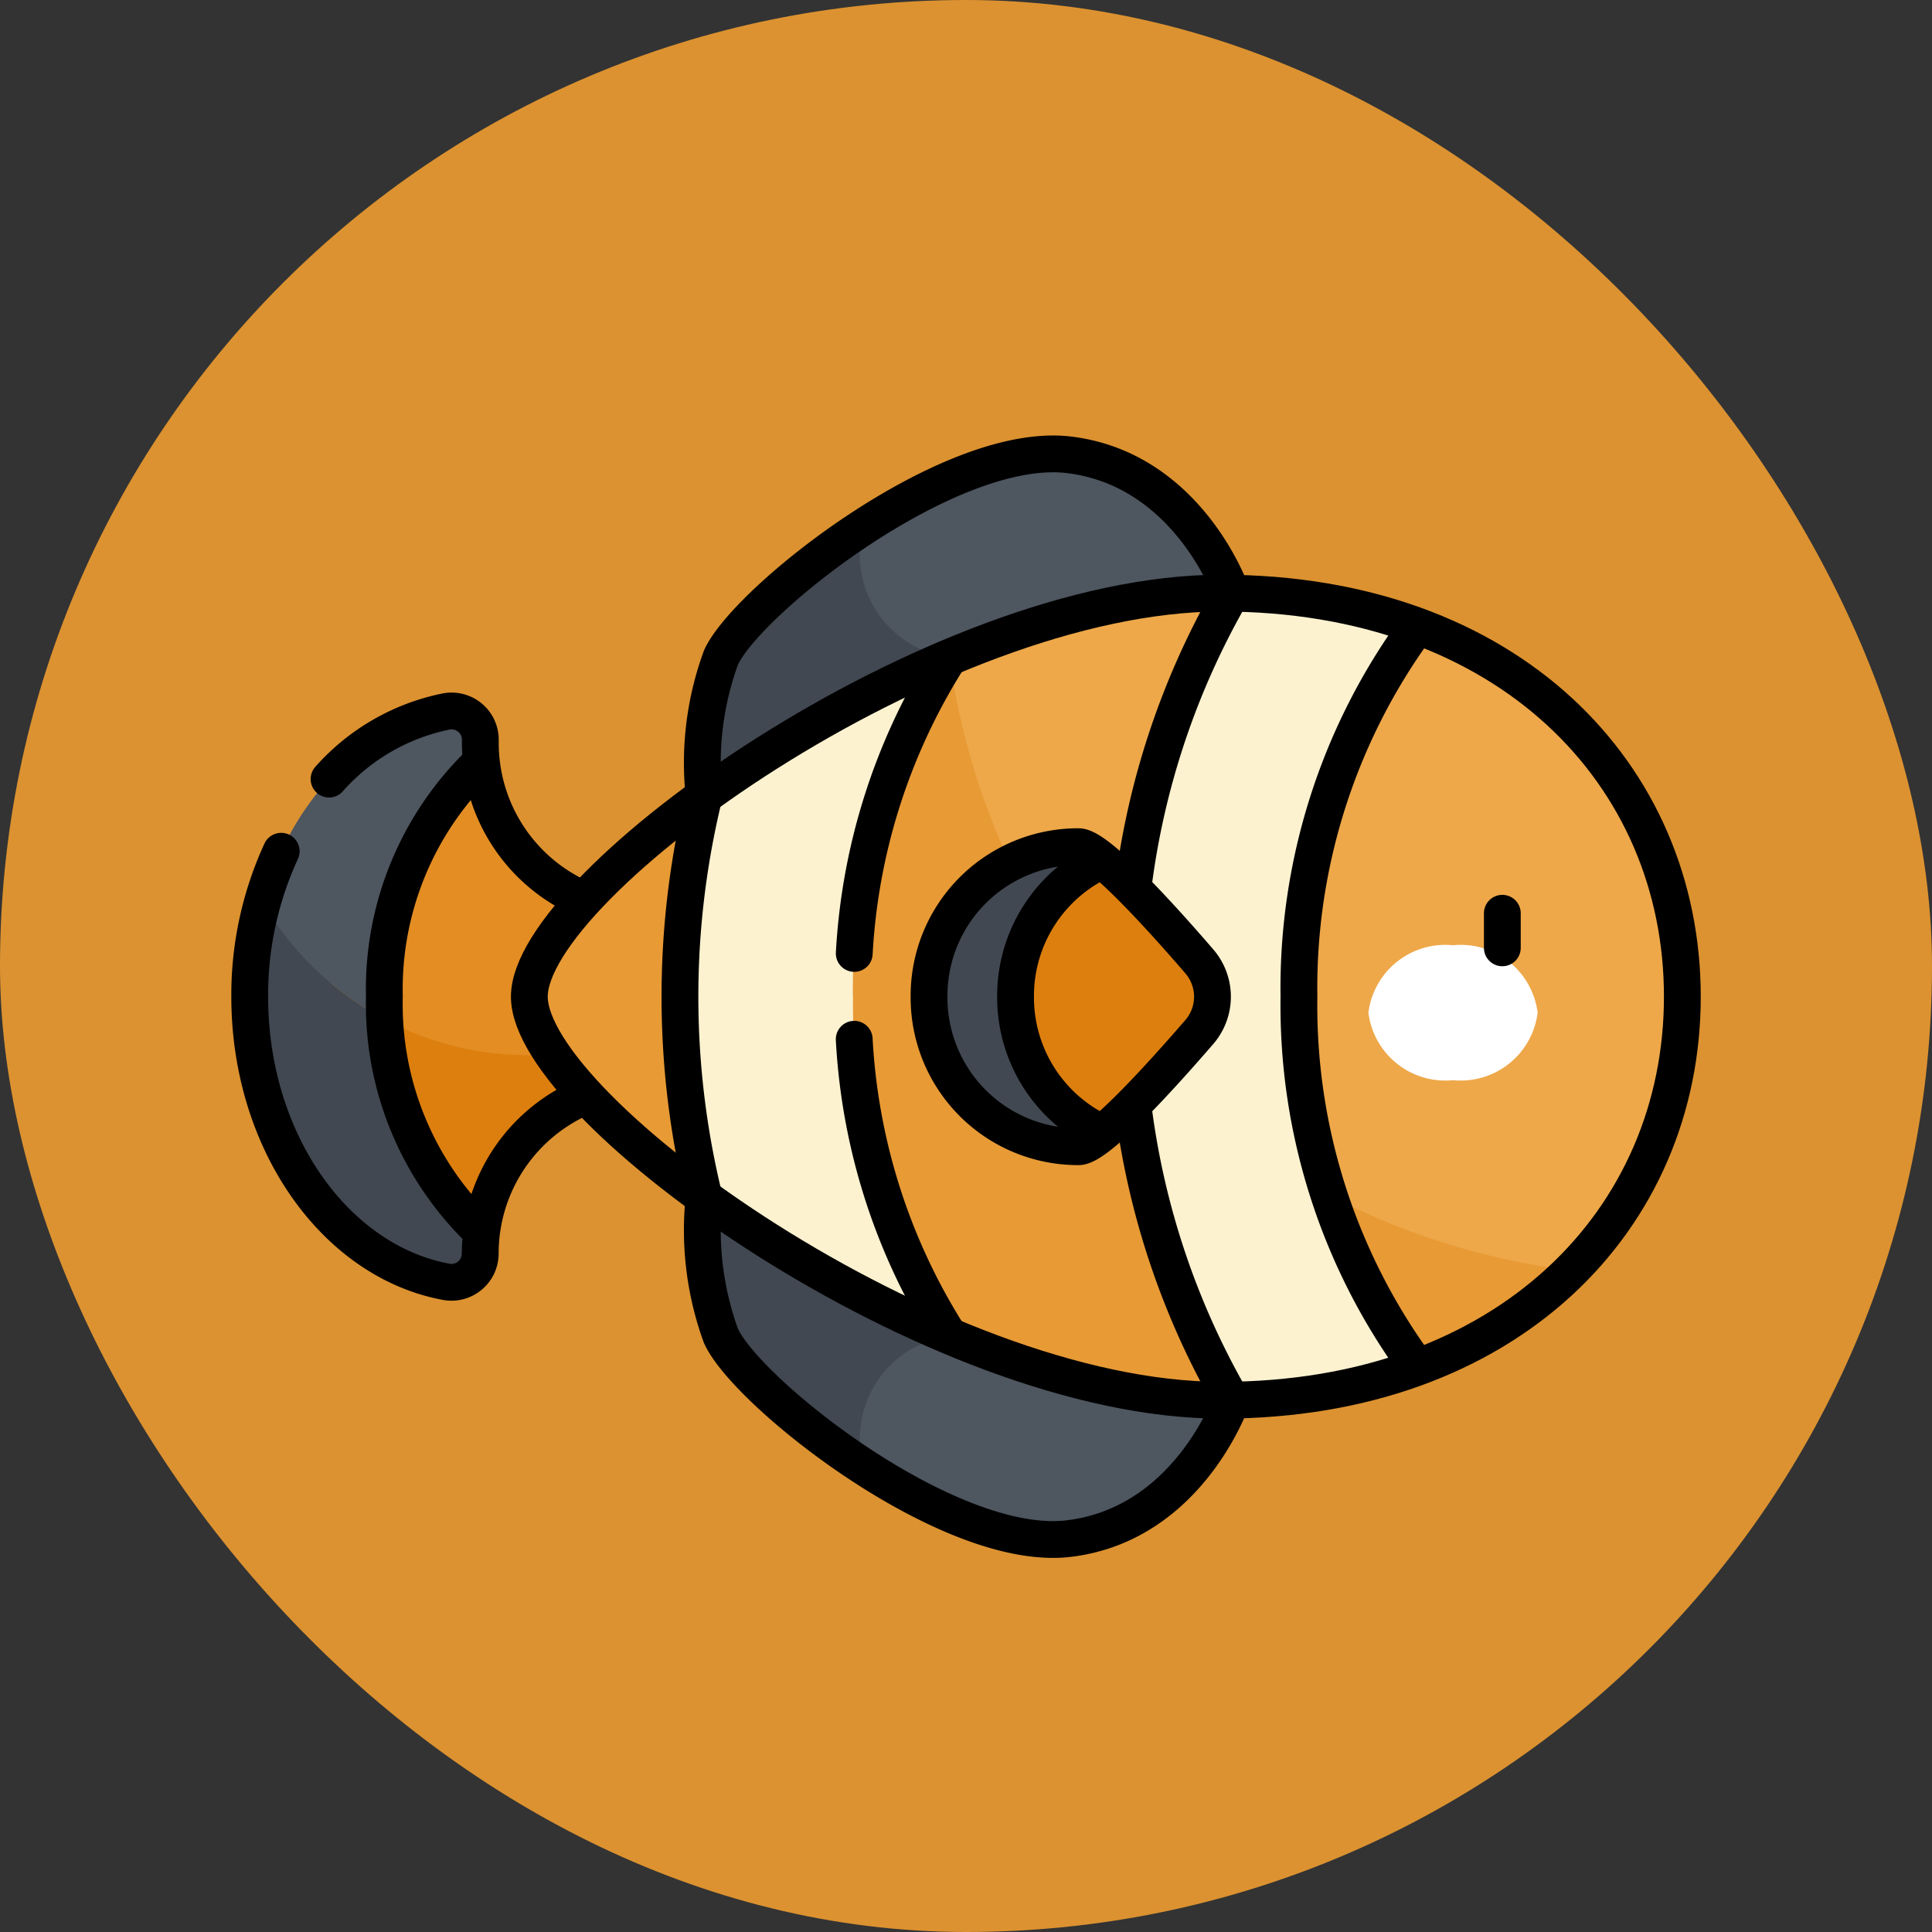 <svg xmlns="http://www.w3.org/2000/svg" xmlns:xlink="http://www.w3.org/1999/xlink" width="63" height="63" viewBox="0 0 63 63">
  <rect x="0" y="0" width="63" height="63" fill="#333333" stroke="none"/>
  <defs>
    <clipPath id="clip-path">
      <path id="path4953" d="M0-682.665H48.125v48.125H0Z" transform="translate(0 682.665)"/>
    </clipPath>
  </defs>
  <g id="Grupo_1112403" data-name="Grupo 1112403" transform="translate(-1019 -6764)">
    <g id="Grupo_1098742" data-name="Grupo 1098742" transform="translate(1019.445 6764.445)">
      <rect id="Rectángulo_400898" data-name="Rectángulo 400898" width="63" height="63" rx="31.5" transform="translate(-0.445 -0.445)" fill="#f8a230" opacity="0.859"/>
      <rect id="Rectángulo_400907" data-name="Rectángulo 400907" width="63" height="63" rx="31.5" transform="translate(-0.446 -0.445)" fill="none"/>
    </g>
    <g id="g4947" transform="translate(1026.438 7455.103)">
      <g id="g4949" transform="translate(0 -682.665)">
        <g id="g4951" clip-path="url(#clip-path)">
          <g id="g4957" transform="translate(15.471 30.609)">
            <path id="path4959" d="M-227.492-87.149s-1.393,4.045-5.31,4.515-10.5-4.755-11.342-6.607a10.219,10.219,0,0,1-.552-4.518Z" transform="translate(244.746 93.758)" fill="#4e5660"/>
          </g>
          <g id="g4961" transform="translate(15.471 6.362)">
            <path id="path4963" d="M-227.492-59.925s-1.393-4.045-5.31-4.515-10.5,4.755-11.342,6.607a10.219,10.219,0,0,0-.552,4.518Z" transform="translate(244.746 64.47)" fill="#4e5660"/>
          </g>
          <g id="g4965" transform="translate(15.471 8.738)">
            <path id="path4967" d="M-106.072-56.172a3.381,3.381,0,0,1-2.792-4.26h0c-2.3,1.5-4.22,3.316-4.651,4.26a10.219,10.219,0,0,0-.552,4.518l8-3.072Z" transform="translate(114.117 60.432)" fill="#414851"/>
          </g>
          <g id="g4969" transform="translate(15.471 30.609)">
            <path id="path4971" d="M-106.072-59.566a3.381,3.381,0,0,0-2.792,4.26h0c-2.3-1.5-4.22-3.316-4.651-4.26a10.219,10.219,0,0,1-.552-4.518l8,3.072Z" transform="translate(114.117 64.084)" fill="#414851"/>
          </g>
          <g id="g4973" transform="translate(3.336 16.403)">
            <path id="path4975" d="M-137.678-65.121A5.553,5.553,0,0,1-143.2-70.06h0A7.9,7.9,0,0,0-148.12-62.4a7.919,7.919,0,0,0,4.935,7.669,5.553,5.553,0,0,1,5.507-4.849h.951l0-5.54Z" transform="translate(148.12 70.06)" fill="#e38d22"/>
          </g>
          <g id="g4977" transform="translate(0.705 14.748)">
            <path id="path4979" d="M-57.9-122.815a10.253,10.253,0,0,1,3.163-7.659,5.611,5.611,0,0,1-.035-.614v-.1a.938.938,0,0,0-1.1-.926c-3.631.666-6.417,4.576-6.417,9.3s2.787,8.633,6.417,9.3a.938.938,0,0,0,1.1-.926h0a5.605,5.605,0,0,1,.046-.7,10.249,10.249,0,0,1-3.174-7.669" transform="translate(62.292 132.13)" fill="#4e5660"/>
          </g>
          <g id="g4981" transform="translate(3.336 23.618)">
            <path id="path4983" d="M-85.532-31.055a10.045,10.045,0,0,1-6.477-2.355c-.006.146-.01.293-.01.444A7.919,7.919,0,0,0-87.084-25.3a5.553,5.553,0,0,1,5.507-4.849h.951l0-2.182a10.042,10.042,0,0,1-4.908,1.273" transform="translate(92.018 33.411)" fill="#dd7f0e"/>
          </g>
          <g id="g4985" transform="translate(0.705 20.987)">
            <path id="path4987" d="M-58.224-50.435a10.135,10.135,0,0,1-4-3.825,11.525,11.525,0,0,0-.413,3.075c0,4.723,2.787,8.633,6.417,9.3a.938.938,0,0,0,1.1-.926h0a5.605,5.605,0,0,1,.046-.7,10.088,10.088,0,0,1-3.15-6.919" transform="translate(62.64 54.26)" fill="#414851"/>
          </g>
          <g id="g4989" transform="translate(9.822 10.903)">
            <path id="path4991" d="M-381.874-14.185l-4.26.587-1.8-1.659c-.114,0-.229,0-.344,0a23.685,23.685,0,0,0-8.865,2.1l-4.141,4.186-3.854.331c-3.38,2.454-5.7,5.011-5.7,6.546s2.318,4.092,5.7,6.546h3.01l4.985,4.518a23.685,23.685,0,0,0,8.865,2.1c.115,0,.23,0,.344,0l1.9-1.454,4.161.382A12.64,12.64,0,0,0-373.239-2.1a12.64,12.64,0,0,0-8.635-12.083" transform="translate(410.836 15.261)" fill="#eea849"/>
          </g>
          <g id="g4993" transform="translate(9.823 12.998)">
            <path id="path4995" d="M-327.006-300.176l4.16.382a13.754,13.754,0,0,0,5.013-3.156,23.368,23.368,0,0,1-20.279-19.992h0l-4.141,4.187-3.854.331h0c-3.38,2.454-5.7,5.011-5.7,6.546s2.318,4.092,5.7,6.546h3.01l4.985,4.518a23.687,23.687,0,0,0,8.865,2.1c.115,0,.23,0,.344,0Z" transform="translate(351.807 322.942)" fill="#e89a35"/>
          </g>
          <g id="g4997" transform="translate(29.279 10.907)">
            <path id="path4999" d="M-45.434,0A26.114,26.114,0,0,0-48.88,13.156a26.114,26.114,0,0,0,3.446,13.156,18.283,18.283,0,0,0,6.06-1.072A19.911,19.911,0,0,1-43.24,13.156,19.911,19.911,0,0,1-39.374,1.072,18.285,18.285,0,0,0-45.434,0" transform="translate(48.88)" fill="#fcf2d0"/>
          </g>
          <g id="g5001" transform="translate(29.314 25.451)">
            <path id="path5003" d="M0,0A25.885,25.885,0,0,0,3.411,11.767a18.285,18.285,0,0,0,6.06-1.072A18.316,18.316,0,0,1,6.593,5.1,23.445,23.445,0,0,1,0,0" fill="#fcf2d0"/>
          </g>
          <g id="g5005" transform="translate(24.61 19.613)">
            <path id="path5007" d="M-93.105-43.5a32.505,32.505,0,0,0-3.163-3.3s-3.9.595-3.9,4.45,3.9,4.45,3.9,4.45a32.505,32.505,0,0,0,3.163-3.3,1.762,1.762,0,0,0,0-2.3" transform="translate(100.166 46.795)" fill="#dd7f0e"/>
          </g>
          <g id="g5009" transform="translate(22.857 19.169)">
            <path id="path5011" d="M-37.18-64.519a4.874,4.874,0,0,1,2.832-4.45,1.662,1.662,0,0,0-.776-.444A4.861,4.861,0,0,0-40-64.519a4.861,4.861,0,0,0,4.876,4.893,1.661,1.661,0,0,0,.776-.444,4.874,4.874,0,0,1-2.832-4.45" transform="translate(40 69.412)" fill="#414851"/>
          </g>
          <g id="g5013" transform="translate(14.733 12.999)">
            <path id="path5015" d="M-74.36-145.879a20.263,20.263,0,0,1,3.143-11.064,41.2,41.2,0,0,0-8,4.518A27.357,27.357,0,0,0-80-145.879a27.357,27.357,0,0,0,.787,6.546,41.2,41.2,0,0,0,8,4.518,20.263,20.263,0,0,1-3.143-11.064" transform="translate(80 156.942)" fill="#fcf2d0"/>
          </g>
          <g id="g5017" transform="translate(37.183 22.388)">
            <path id="path5019" d="M-72.761-28.972a2.527,2.527,0,0,1-2.759,2.2,2.527,2.527,0,0,1-2.759-2.2,2.527,2.527,0,0,1,2.759-2.2,2.527,2.527,0,0,1,2.759,2.2" transform="translate(78.28 31.169)" fill="#fff"/>
          </g>
          <g id="g5021" transform="translate(41.551 21.342)">
            <path id="path5023" d="M0,0V1.128" fill="none" stroke="#000" stroke-linecap="round" stroke-linejoin="round" stroke-miterlimit="10" stroke-width="1.2"/>
          </g>
          <g id="g5025" transform="translate(15.471 30.642)">
            <path id="path5027" d="M-226.956-88.138c-.255.646-1.735,3.983-5.269,4.407-3.917.47-10.5-4.755-11.342-6.607a10.1,10.1,0,0,1-.555-4.484" transform="translate(244.168 94.822)" fill="none" stroke="#000" stroke-linecap="round" stroke-linejoin="round" stroke-miterlimit="10" stroke-width="1.2"/>
          </g>
          <g id="g5029" transform="translate(15.472 6.362)">
            <path id="path5031" d="M-226.953-58.492c-.255-.647-1.735-3.982-5.269-4.406-3.917-.47-10.5,4.755-11.342,6.607a9.982,9.982,0,0,0-.562,4.414" transform="translate(244.166 62.929)" fill="none" stroke="#000" stroke-linecap="round" stroke-linejoin="round" stroke-miterlimit="10" stroke-width="1.2"/>
          </g>
          <g id="g5033" transform="translate(0.705 19.32)">
            <path id="path5035" d="M-13.525,0a11.2,11.2,0,0,0-1.026,4.742c0,4.723,2.787,8.633,6.417,9.3a.938.938,0,0,0,1.1-.926h0a5.555,5.555,0,0,1,3.42-5.128" transform="translate(14.551)" fill="none" stroke="#000" stroke-linecap="round" stroke-linejoin="round" stroke-miterlimit="10" stroke-width="1.2"/>
          </g>
          <g id="g5037" transform="translate(3.29 14.748)">
            <path id="path5039" d="M-109.169-80.933a5.554,5.554,0,0,1-3.345-5.1v-.1a.938.938,0,0,0-1.1-.926,6.939,6.939,0,0,0-3.833,2.207" transform="translate(117.449 87.071)" fill="none" stroke="#000" stroke-linecap="round" stroke-linejoin="round" stroke-miterlimit="10" stroke-width="1.2"/>
          </g>
          <g id="g5041" transform="translate(5.096 16.433)">
            <path id="path5043" d="M-41.416-201.331a10.262,10.262,0,0,1-3.141-7.64,10.267,10.267,0,0,1,3.13-7.63" transform="translate(44.557 216.601)" fill="none" stroke="#000" stroke-linecap="round" stroke-linejoin="round" stroke-miterlimit="10" stroke-width="1.2"/>
          </g>
          <g id="g5045" transform="translate(9.823 10.903)">
            <path id="path5047" d="M-495.734-173.507c0,7.268-5.7,13.159-15.039,13.159s-22.559-9.493-22.559-13.159,13.214-13.159,22.559-13.159S-495.734-180.775-495.734-173.507Z" transform="translate(533.332 186.666)" fill="none" stroke="#000" stroke-linecap="round" stroke-linejoin="round" stroke-miterlimit="10" stroke-width="1.2"/>
          </g>
          <g id="g5049" transform="translate(34.919 12.027)">
            <path id="path5051" d="M-50.819-317.814a19.918,19.918,0,0,1-3.854-12.068,19.929,19.929,0,0,1,3.83-12.036" transform="translate(54.673 341.918)" fill="none" stroke="#000" stroke-linecap="round" stroke-linejoin="round" stroke-miterlimit="10" stroke-width="1.2"/>
          </g>
          <g id="g5053" transform="translate(29.516 27.688)">
            <path id="path5055" d="M0,0A25.5,25.5,0,0,0,3.192,9.5" fill="none" stroke="#000" stroke-linecap="round" stroke-linejoin="round" stroke-miterlimit="10" stroke-width="1.2"/>
          </g>
          <g id="g5057" transform="translate(29.518 10.955)">
            <path id="path5059" d="M-41.914,0a25.5,25.5,0,0,0-3.179,9.466" transform="translate(45.093)" fill="none" stroke="#000" stroke-linecap="round" stroke-linejoin="round" stroke-miterlimit="10" stroke-width="1.2"/>
          </g>
          <g id="g5061" transform="translate(22.857 19.169)">
            <path id="path5063" d="M0-64.519a4.861,4.861,0,0,0,4.876,4.893c.615,0,2.691-2.3,3.939-3.742a1.762,1.762,0,0,0,0-2.3c-1.247-1.447-3.324-3.742-3.939-3.742A4.861,4.861,0,0,0,0-64.519Z" transform="translate(0 69.412)" fill="none" stroke="#000" stroke-linecap="round" stroke-linejoin="round" stroke-miterlimit="10" stroke-width="1.2"/>
          </g>
          <g id="g5065" transform="translate(25.677 19.623)">
            <path id="path5067" d="M-36.829-116.97a4.874,4.874,0,0,1-2.793-4.432,4.874,4.874,0,0,1,2.811-4.44" transform="translate(39.623 125.841)" fill="none" stroke="#000" stroke-linecap="round" stroke-linejoin="round" stroke-miterlimit="10" stroke-width="1.2"/>
          </g>
          <g id="g5069" transform="translate(20.418 13.127)">
            <path id="path5071" d="M0-125.592a20.019,20.019,0,0,1,3.015-9.525" transform="translate(0 135.117)" fill="none" stroke="#000" stroke-linecap="round" stroke-linejoin="round" stroke-miterlimit="10" stroke-width="1.2"/>
          </g>
          <g id="g5073" transform="translate(20.416 25.451)">
            <path id="path5075" d="M-39.77-125.867a20.024,20.024,0,0,1-3.016-9.546" transform="translate(42.787 135.413)" fill="none" stroke="#000" stroke-linecap="round" stroke-linejoin="round" stroke-miterlimit="10" stroke-width="1.2"/>
          </g>
          <g id="g5077" transform="translate(14.734 17.612)">
            <path id="path5079" d="M-10.072,0a27.614,27.614,0,0,0,.007,12.928" transform="translate(10.836)" fill="none" stroke="#000" stroke-linecap="round" stroke-linejoin="round" stroke-miterlimit="10" stroke-width="1.2"/>
          </g>
        </g>
      </g>
    </g>
  </g>
</svg>
